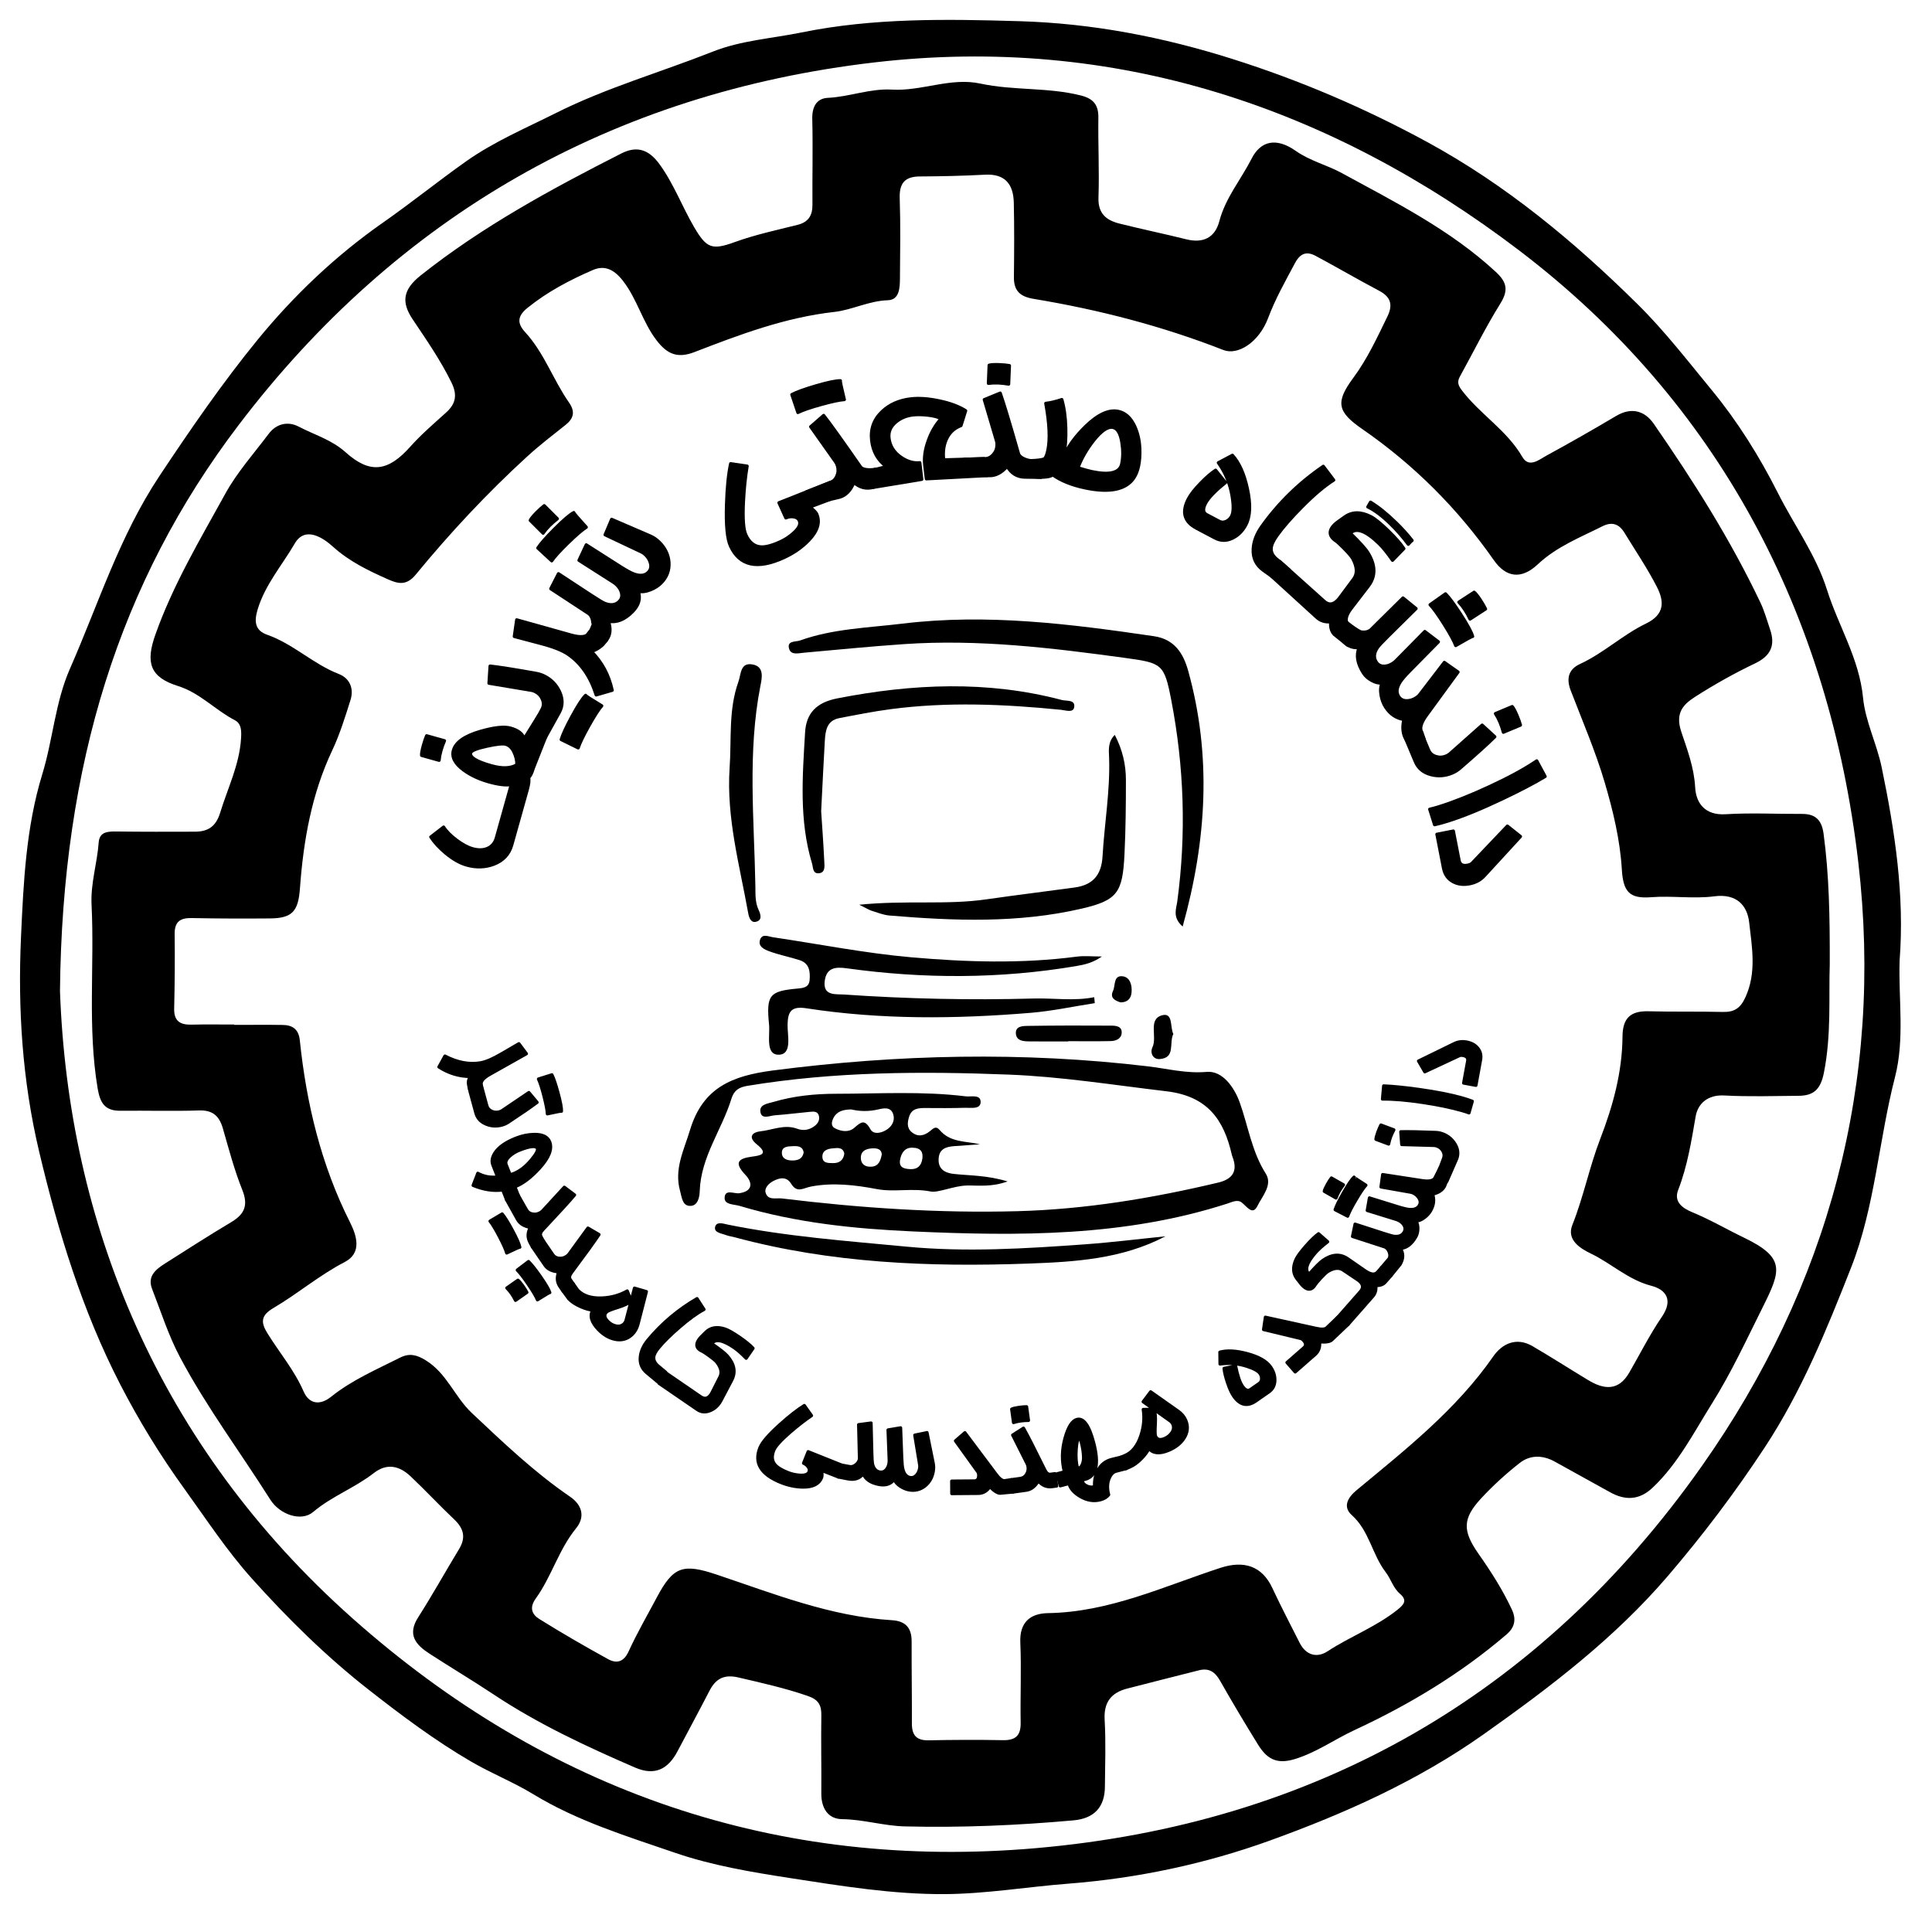 <?xml version="1.0" encoding="utf-8"?>
<!-- Generator: Adobe Illustrator 17.0.0, SVG Export Plug-In . SVG Version: 6.00 Build 0)  -->
<!DOCTYPE svg PUBLIC "-//W3C//DTD SVG 1.1//EN" "http://www.w3.org/Graphics/SVG/1.1/DTD/svg11.dtd">
<svg version="1.1" id="Layer_1" xmlns="http://www.w3.org/2000/svg" xmlns:xlink="http://www.w3.org/1999/xlink" x="0px" y="0px"
	 width="124.471px" height="124.033px" viewBox="0 0 124.471 124.033" enable-background="new 0 0 124.471 124.033"
	 xml:space="preserve">
<g>
	<path d="M122.385,61.879c-0.082,2.506,0.338,5.048-0.299,7.522c-1.048,4.07-1.287,8.353-2.828,12.268
		c-1.566,3.98-3.177,7.957-5.566,11.589c-1.908,2.901-3.978,5.64-6.23,8.27c-3.44,4.018-7.584,7.17-11.878,10.208
		c-4.252,3.008-8.953,5.105-13.759,6.842c-4.154,1.502-8.531,2.436-13.022,2.784c-2.644,0.205-5.286,0.656-7.946,0.671
		c-3.34,0.018-6.633-0.52-9.933-1.03c-2.528-0.391-5.052-0.814-7.451-1.638c-3.107-1.068-6.263-2.03-9.125-3.773
		c-1.271-0.774-2.698-1.34-4.003-2.101c-2.331-1.36-4.483-2.974-6.602-4.633c-2.738-2.144-5.208-4.582-7.522-7.161
		c-1.61-1.795-2.937-3.827-4.349-5.784c-1.549-2.147-2.913-4.369-4.111-6.69c-2.454-4.753-4.003-9.818-5.24-15.031
		c-1.089-4.593-1.378-9.205-1.167-13.845c0.159-3.504,0.321-7.046,1.369-10.463c0.687-2.239,0.832-4.638,1.782-6.798
		c1.836-4.174,3.188-8.539,5.766-12.418c2.008-3.021,4.074-6.027,6.345-8.802c2.305-2.817,4.998-5.388,8.07-7.533
		c1.807-1.262,3.545-2.669,5.358-3.949c1.792-1.265,3.817-2.121,5.767-3.1c3.246-1.63,6.747-2.626,10.113-3.959
		c1.831-0.725,3.806-0.844,5.712-1.233c4.638-0.947,9.363-0.866,14.065-0.726c4.667,0.139,9.196,1.011,13.682,2.428
		c4.392,1.388,8.57,3.18,12.585,5.367c5.056,2.755,9.439,6.391,13.535,10.439c1.763,1.742,3.269,3.702,4.813,5.577
		c1.625,1.974,3.041,4.234,4.228,6.588c1.049,2.081,2.455,3.994,3.163,6.239c0.734,2.327,2.077,4.424,2.322,6.955
		c0.146,1.514,0.883,2.951,1.201,4.486C122.081,53.553,122.709,57.665,122.385,61.879z M3.864,63.848
		c0.535,14.879,6.268,29.241,18.854,40.425c12.532,11.136,27.373,16.252,44.034,14.798c17.913-1.564,32.428-9.795,42.863-24.577
		c8.221-11.645,11.744-24.819,10.11-38.92c-1.852-15.99-8.98-29.651-21.871-39.454C85.746,6.91,71.825,2.225,56.373,4.017
		C39.445,5.98,25.596,13.919,15.351,27.414C7.683,37.515,4.008,49.285,3.864,63.848z"/>
	<path d="M117.884,62.123c-0.072,2.069,0.114,4.537-0.379,7c-0.212,1.062-0.656,1.469-1.625,1.477
		c-1.6,0.013-3.203,0.065-4.799-0.021c-1.064-0.057-1.694,0.526-1.837,1.35c-0.278,1.609-0.53,3.202-1.126,4.737
		c-0.303,0.78,0.302,1.186,0.914,1.438c1.148,0.472,2.216,1.101,3.327,1.636c2.688,1.295,2.381,2.125,1.209,4.474
		c-1.043,2.09-2.037,4.242-3.272,6.21c-1.167,1.86-2.185,3.877-3.827,5.426c-0.855,0.807-1.759,0.837-2.744,0.288
		c-1.185-0.66-2.372-1.316-3.56-1.971c-0.772-0.426-1.582-0.442-2.261,0.092c-0.876,0.689-1.71,1.447-2.468,2.264
		c-1.224,1.32-1.223,2.104-0.165,3.608c0.799,1.137,1.544,2.305,2.133,3.568c0.296,0.633,0.186,1.151-0.344,1.605
		c-2.959,2.534-6.27,4.525-9.784,6.156c-1.295,0.601-2.453,1.444-3.863,1.875c-1.217,0.373-1.828-0.069-2.37-0.945
		c-0.839-1.354-1.654-2.724-2.441-4.108c-0.32-0.564-0.711-0.835-1.361-0.668c-1.544,0.396-3.092,0.775-4.634,1.18
		c-1.021,0.268-1.504,0.881-1.439,2.007c0.083,1.435,0.029,2.878,0.017,4.318c-0.01,1.322-0.703,2.043-2.024,2.162
		c-3.618,0.325-7.242,0.48-10.875,0.389c-1.356-0.034-2.66-0.45-4.031-0.466c-0.919-0.011-1.35-0.719-1.341-1.667
		c0.015-1.68-0.026-3.36,0.002-5.039c0.011-0.658-0.209-1-0.855-1.225c-1.472-0.512-2.983-0.846-4.495-1.2
		c-0.904-0.211-1.449,0.072-1.852,0.852c-0.674,1.305-1.374,2.597-2.059,3.897c-0.612,1.161-1.462,1.612-2.756,1.051
		c-3.141-1.362-6.226-2.797-9.101-4.707c-1.349-0.896-2.756-1.735-4.123-2.621c-0.885-0.574-1.454-1.217-0.734-2.345
		c0.92-1.442,1.752-2.94,2.639-4.403c0.452-0.745,0.292-1.33-0.321-1.909c-0.956-0.902-1.851-1.871-2.808-2.773
		c-0.713-0.672-1.515-0.874-2.372-0.206c-1.223,0.954-2.709,1.49-3.906,2.506c-0.752,0.638-2.137,0.186-2.763-0.805
		c-1.93-3.051-4.097-5.947-5.801-9.146c-0.757-1.421-1.231-2.937-1.809-4.419c-0.321-0.823,0.237-1.263,0.833-1.641
		c1.415-0.897,2.824-1.807,4.264-2.664c0.861-0.513,1.111-1.088,0.713-2.079c-0.514-1.281-0.867-2.63-1.251-3.96
		c-0.23-0.797-0.65-1.188-1.539-1.158c-1.678,0.056-3.359,0.002-5.039,0.021C6.79,71.576,6.457,71.11,6.292,70.13
		c-0.662-3.935-0.198-7.892-0.393-11.832c-0.069-1.386,0.362-2.674,0.459-4.019c0.051-0.701,0.598-0.715,1.16-0.708
		c1.679,0.022,3.359,0.018,5.038,0.012c0.843-0.003,1.355-0.323,1.633-1.234c0.485-1.586,1.241-3.086,1.342-4.785
		c0.028-0.474,0.029-0.94-0.404-1.165c-1.266-0.656-2.238-1.755-3.659-2.201c-1.831-0.575-2.093-1.524-1.453-3.324
		c1.141-3.213,2.878-6.12,4.507-9.077c0.758-1.376,1.835-2.577,2.786-3.844c0.505-0.673,1.256-0.824,1.934-0.468
		c1.011,0.53,2.124,0.844,3.017,1.647c1.581,1.423,2.743,1.25,4.164-0.344c0.712-0.799,1.536-1.501,2.331-2.222
		c0.624-0.566,0.714-1.143,0.334-1.918c-0.705-1.443-1.614-2.75-2.502-4.076c-0.735-1.097-0.64-1.908,0.517-2.827
		c3.985-3.164,8.416-5.564,12.918-7.854c0.948-0.482,1.727-0.326,2.457,0.671c0.928,1.269,1.455,2.723,2.233,4.054
		c0.811,1.387,1.15,1.516,2.638,0.977c1.305-0.473,2.678-0.766,4.03-1.105c0.705-0.177,0.969-0.601,0.964-1.299
		c-0.013-1.839,0.035-3.68-0.011-5.518c-0.02-0.781,0.271-1.332,1.003-1.367C54.73,6.24,56.04,5.69,57.472,5.773
		c1.901,0.111,3.774-0.801,5.684-0.389c2.145,0.463,4.358,0.227,6.491,0.77c0.798,0.203,1.127,0.605,1.116,1.425
		c-0.023,1.719,0.066,3.441,0.007,5.158c-0.035,1.028,0.512,1.457,1.354,1.668c1.429,0.358,2.874,0.657,4.304,1.013
		c1.091,0.271,1.851-0.106,2.129-1.168c0.396-1.508,1.396-2.684,2.08-4.031c0.585-1.15,1.589-1.378,2.837-0.502
		c0.941,0.661,2.018,0.91,2.987,1.44c3.455,1.887,6.981,3.65,9.911,6.364c0.723,0.67,0.818,1.189,0.283,2.048
		c-0.945,1.517-1.736,3.128-2.601,4.695c-0.179,0.324-0.123,0.549,0.106,0.854c1.171,1.562,2.917,2.589,3.92,4.323
		c0.429,0.741,1.095,0.161,1.582-0.103c1.505-0.817,2.991-1.669,4.464-2.542c0.987-0.585,1.841-0.326,2.418,0.506
		c2.555,3.689,4.954,7.477,6.882,11.541c0.255,0.537,0.41,1.122,0.606,1.687c0.358,1.032,0.072,1.717-0.963,2.212
		c-1.325,0.633-2.616,1.357-3.854,2.149c-0.763,0.488-1.305,1.036-0.898,2.252c0.38,1.135,0.826,2.303,0.895,3.578
		c0.055,1.019,0.627,1.821,1.964,1.738c1.634-0.101,3.278-0.012,4.918-0.02c0.873-0.004,1.273,0.393,1.392,1.278
		C117.844,56.377,117.892,59.049,117.884,62.123z M15.094,66.008c0,0.008,0,0.015,0,0.023c1.04,0,2.08-0.012,3.119,0.004
		c0.637,0.01,1.029,0.277,1.103,0.99c0.426,4.088,1.372,8.027,3.236,11.73c0.414,0.823,0.798,1.963-0.342,2.554
		c-1.634,0.847-3.024,2.04-4.592,2.962c-0.807,0.474-0.835,0.908-0.389,1.628c0.773,1.248,1.732,2.375,2.327,3.741
		c0.384,0.881,1.11,0.882,1.771,0.353c1.353-1.084,2.926-1.757,4.451-2.526c0.592-0.298,1.068-0.187,1.654,0.176
		c1.357,0.838,1.872,2.364,2.957,3.385c2.018,1.9,4.029,3.821,6.33,5.395c0.797,0.545,0.992,1.31,0.393,2.044
		c-1.12,1.375-1.576,3.112-2.596,4.522c-0.435,0.602-0.232,1.031,0.223,1.315c1.449,0.906,2.932,1.761,4.43,2.586
		c0.559,0.308,1.015,0.197,1.334-0.501c0.545-1.192,1.207-2.331,1.823-3.49c1.056-1.988,1.684-2.177,3.855-1.449
		c3.689,1.237,7.328,2.692,11.275,2.935c0.894,0.055,1.28,0.495,1.277,1.372c-0.006,1.76,0.023,3.519,0.016,5.279
		c-0.003,0.74,0.281,1.103,1.067,1.088c1.599-0.032,3.2-0.04,4.799-0.009c0.819,0.016,1.157-0.299,1.142-1.127
		c-0.03-1.719,0.053-3.442-0.022-5.158c-0.058-1.323,0.655-1.882,1.782-1.9c3.951-0.061,7.471-1.729,11.113-2.918
		c1.499-0.489,2.672-0.134,3.341,1.298c0.556,1.191,1.165,2.356,1.758,3.53c0.408,0.808,1.116,0.997,1.804,0.547
		c1.462-0.957,3.12-1.573,4.498-2.673c0.419-0.334,0.657-0.606,0.162-1.031c-0.441-0.379-0.582-0.954-0.916-1.388
		c-0.877-1.138-1.055-2.665-2.184-3.678c-0.595-0.534-0.277-1.124,0.31-1.611c3.171-2.629,6.414-5.18,8.805-8.62
		c0.572-0.823,1.494-1.261,2.529-0.655c1.205,0.704,2.38,1.459,3.574,2.181c1.016,0.615,1.956,0.73,2.652-0.472
		c0.697-1.203,1.321-2.455,2.103-3.598c0.738-1.079,0.287-1.751-0.687-2.004c-1.486-0.386-2.564-1.441-3.891-2.076
		c-0.682-0.327-1.57-0.882-1.19-1.835c0.724-1.816,1.1-3.742,1.796-5.545c0.829-2.148,1.419-4.306,1.437-6.596
		c0.009-1.192,0.516-1.662,1.671-1.632c1.599,0.041,3.2,0.005,4.799,0.043c0.732,0.017,1.125-0.238,1.448-0.943
		c0.732-1.596,0.422-3.232,0.244-4.82c-0.124-1.105-0.813-1.874-2.245-1.687c-1.337,0.175-2.721-0.048-4.073,0.058
		c-1.401,0.11-1.801-0.354-1.887-1.795c-0.111-1.878-0.563-3.764-1.098-5.58c-0.596-2.023-1.44-3.973-2.197-5.947
		c-0.291-0.76-0.149-1.358,0.597-1.702c1.527-0.705,2.763-1.888,4.261-2.611c1.22-0.588,1.166-1.445,0.694-2.362
		c-0.619-1.204-1.384-2.334-2.093-3.492c-0.345-0.564-0.8-0.72-1.422-0.407c-1.439,0.725-2.944,1.309-4.155,2.448
		c-1.068,1.004-2.055,0.845-2.831-0.264c-2.32-3.317-5.142-6.144-8.471-8.445c-1.6-1.106-1.765-1.712-0.59-3.298
		c0.909-1.226,1.538-2.596,2.2-3.955c0.373-0.766,0.217-1.267-0.538-1.666c-1.37-0.725-2.71-1.508-4.077-2.24
		c-0.585-0.313-0.995-0.183-1.344,0.474c-0.616,1.157-1.256,2.284-1.723,3.526c-0.592,1.573-1.955,2.425-2.882,2.062
		c-3.956-1.55-8.048-2.604-12.232-3.297c-0.872-0.145-1.275-0.52-1.265-1.403c0.019-1.599,0.029-3.199-0.007-4.798
		c-0.027-1.17-0.552-1.869-1.856-1.798c-1.396,0.076-2.795,0.105-4.193,0.113c-0.969,0.006-1.333,0.431-1.301,1.403
		c0.058,1.718,0.029,3.439,0.015,5.159c-0.005,0.605-0.027,1.39-0.781,1.414c-1.221,0.038-2.314,0.627-3.437,0.752
		c-3.178,0.355-6.099,1.458-9.022,2.588c-1.114,0.431-1.772,0.114-2.443-0.761c-0.907-1.183-1.246-2.659-2.175-3.845
		c-0.583-0.744-1.187-1.002-1.936-0.677c-1.485,0.645-2.918,1.397-4.198,2.431c-0.667,0.539-0.678,0.999-0.153,1.57
		c1.229,1.336,1.806,3.076,2.828,4.538c0.4,0.573,0.306,1.015-0.227,1.437c-0.835,0.662-1.683,1.313-2.468,2.031
		c-2.581,2.358-4.963,4.912-7.181,7.61c-0.573,0.696-1.088,0.62-1.762,0.32c-1.271-0.566-2.498-1.147-3.566-2.11
		c-0.646-0.583-1.802-1.36-2.471-0.208c-0.809,1.393-1.899,2.634-2.386,4.233c-0.249,0.816-0.161,1.371,0.613,1.643
		c1.679,0.589,2.956,1.883,4.606,2.524c0.718,0.279,0.994,0.944,0.758,1.688c-0.346,1.092-0.685,2.2-1.173,3.232
		c-1.331,2.819-1.857,5.819-2.081,8.883c-0.107,1.466-0.464,1.937-1.935,1.949c-1.679,0.014-3.359,0.011-5.038-0.024
		c-0.748-0.015-1.109,0.239-1.1,1.033c0.019,1.599,0.007,3.199-0.031,4.798c-0.019,0.806,0.384,1.052,1.11,1.036
		C13.255,65.993,14.174,66.008,15.094,66.008z"/>
	<path d="M63.133,73.725c-0.557,0.039-1.114,0.077-1.671,0.119c-0.517,0.039-0.955,0.179-0.99,0.81
		c-0.039,0.689,0.429,0.919,0.976,0.979c1.051,0.115,2.123,0.079,3.467,0.484c-1.067,0.379-1.856,0.248-2.628,0.263
		c-0.821,0.016-1.846,0.482-2.324,0.386c-1.191-0.238-2.349,0.057-3.47-0.156c-1.417-0.27-2.832-0.431-4.229-0.167
		c-0.526,0.099-0.908,0.451-1.295-0.18c-0.301-0.493-0.769-0.377-1.164-0.164c-0.269,0.145-0.578,0.438-0.474,0.76
		c0.159,0.493,0.672,0.309,1.043,0.354c5.044,0.616,10.104,0.958,15.19,0.82c4.377-0.119,8.666-0.831,12.916-1.841
		c0.937-0.222,1.281-0.741,0.923-1.665c-0.014-0.037-0.029-0.075-0.038-0.114c-0.516-2.284-1.573-3.793-4.224-4.106
		c-3.372-0.398-6.733-0.939-10.126-1.072c-5.635-0.222-11.269-0.201-16.861,0.723c-0.524,0.087-0.861,0.274-1.03,0.826
		c-0.614,2.004-1.971,3.748-2.043,5.956c-0.011,0.331-0.094,1.007-0.682,0.95c-0.443-0.043-0.477-0.575-0.584-0.958
		c-0.395-1.414,0.246-2.625,0.64-3.928c0.825-2.733,2.703-3.495,5.362-3.839c8.055-1.043,16.089-1.22,24.152-0.262
		c1.252,0.149,2.45,0.472,3.776,0.356c1.008-0.088,1.773,0.979,2.131,1.983c0.544,1.527,0.772,3.151,1.672,4.57
		c0.462,0.73-0.232,1.462-0.541,2.092c-0.306,0.622-0.674,0.033-1.005-0.228c-0.275-0.216-0.617-0.033-0.917,0.064
		c-6.632,2.143-13.459,2.105-20.305,1.796c-3.759-0.17-7.493-0.553-11.12-1.641c-0.369-0.111-0.988-0.067-0.976-0.516
		c0.016-0.597,0.612-0.25,0.957-0.304c0.907-0.143,0.823-0.714,0.385-1.178c-0.739-0.783-0.496-1.057,0.428-1.179
		c0.531-0.07,1.092-0.159,0.31-0.785c-0.55-0.44-0.372-0.777,0.241-0.847c0.78-0.088,1.539-0.467,2.359-0.162
		c0.384,0.143,0.792,0.083,1.135-0.192c0.201-0.161,0.319-0.368,0.264-0.625c-0.068-0.318-0.336-0.298-0.572-0.276
		c-0.756,0.07-1.509,0.17-2.266,0.224c-0.327,0.024-0.837,0.281-0.931-0.191c-0.102-0.507,0.459-0.559,0.827-0.668
		c1.315-0.39,2.682-0.526,4.032-0.527c2.786-0.002,5.58-0.177,8.359,0.165c0.355,0.044,0.987-0.148,0.965,0.385
		c-0.02,0.468-0.639,0.341-1.016,0.353c-0.839,0.027-1.679,0.022-2.518,0.015c-0.461-0.004-0.902,0.02-1.069,0.551
		c-0.11,0.351-0.167,0.725,0.16,0.999c0.408,0.341,0.819,0.238,1.195-0.073c0.191-0.157,0.372-0.346,0.597-0.074
		C61.226,73.633,62.241,73.507,63.133,73.725z M54.846,71.478c-0.532,0.01-0.941,0.116-1.165,0.581
		c-0.116,0.24-0.145,0.5,0.106,0.631c0.406,0.211,0.893,0.284,1.248-0.025c0.431-0.376,0.668-0.582,1.043,0.09
		c0.204,0.366,0.726,0.251,1.083,0.005c0.321-0.221,0.496-0.567,0.395-0.938c-0.148-0.543-0.637-0.423-1.001-0.339
		C55.953,71.62,55.37,71.604,54.846,71.478z M58.787,73.943c-0.464-0.017-0.713,0.301-0.798,0.776
		c-0.093,0.514,0.27,0.584,0.647,0.605c0.477,0.027,0.731-0.229,0.789-0.685C59.478,74.219,59.323,73.951,58.787,73.943z
		 M56.811,74.37c-0.027-0.329-0.285-0.397-0.581-0.386c-0.444,0.017-0.815,0.177-0.765,0.695c0.036,0.373,0.339,0.52,0.701,0.486
		C56.612,75.122,56.73,74.785,56.811,74.37z M54.397,74.319c-0.099-0.431-0.449-0.357-0.747-0.333
		c-0.322,0.026-0.662,0.129-0.667,0.521c-0.005,0.449,0.386,0.423,0.687,0.429C54.07,74.943,54.341,74.755,54.397,74.319z
		 M51.777,74.257c-0.059-0.423-0.405-0.427-0.71-0.412c-0.298,0.015-0.71,0.011-0.694,0.447c0.015,0.386,0.368,0.48,0.7,0.475
		C51.405,74.762,51.7,74.664,51.777,74.257z"/>
	<path d="M76.194,59.694c-0.677-0.596-0.411-1.138-0.348-1.608c0.59-4.355,0.443-8.691-0.389-12.993
		c-0.446-2.306-0.594-2.378-2.911-2.696c-4.745-0.652-9.499-1.228-14.304-0.898c-2.149,0.148-4.293,0.36-6.438,0.553
		c-0.359,0.032-0.826,0.168-0.957-0.23c-0.186-0.561,0.422-0.459,0.698-0.558c2.127-0.762,4.374-0.815,6.586-1.084
		c5.454-0.663,10.837,0.019,16.218,0.81c1.323,0.194,1.892,1.113,2.202,2.231C78.072,48.701,77.743,54.13,76.194,59.694z"/>
	<path d="M70.993,61.625c-0.574,0.397-1.09,0.521-1.647,0.615c-4.926,0.834-9.859,0.831-14.796,0.145
		c-0.731-0.102-1.302-0.043-1.415,0.811c-0.131,0.986,0.718,0.843,1.215,0.877c4.07,0.281,8.147,0.372,12.226,0.259
		c1.31-0.036,2.609,0.176,3.921-0.085c0.012,0.128,0.023,0.256,0.035,0.383c-1.376,0.213-2.744,0.509-4.128,0.624
		c-4.824,0.399-9.65,0.449-14.45-0.292c-0.949-0.147-1.2,0.177-1.214,1.058c-0.012,0.705,0.312,1.924-0.573,1.932
		c-0.868,0.008-0.551-1.243-0.62-1.937c-0.191-1.925,0.029-2.158,1.838-2.325c0.388-0.036,0.736-0.076,0.775-0.552
		c0.045-0.547-0.018-1.072-0.635-1.274c-0.645-0.211-1.319-0.337-1.954-0.571c-0.306-0.113-0.754-0.3-0.604-0.748
		c0.139-0.417,0.546-0.203,0.842-0.159c2.964,0.438,5.914,1.027,8.893,1.289c3.539,0.311,7.102,0.424,10.651-0.039
		C69.85,61.569,70.365,61.625,70.993,61.625z"/>
	<path d="M52.904,52.264c0.046,0.709,0.141,1.983,0.203,3.258c0.014,0.294,0.074,0.724-0.383,0.742
		c-0.372,0.014-0.333-0.384-0.409-0.634c-0.84-2.777-0.613-5.618-0.447-8.445c0.073-1.245,0.74-1.93,2.083-2.192
		c4.843-0.945,9.659-1.163,14.471,0.109c0.283,0.075,0.876-0.043,0.782,0.472c-0.068,0.368-0.551,0.187-0.849,0.157
		c-3.664-0.365-7.329-0.525-10.993-0.038c-1.103,0.146-2.198,0.363-3.292,0.575c-0.811,0.157-0.892,0.822-0.931,1.477
		C53.062,49.06,53.001,50.377,52.904,52.264z"/>
	<path d="M55.357,58.29c3.011-0.304,5.618,0.025,8.195-0.348c1.894-0.274,3.794-0.503,5.69-0.764
		c1.155-0.159,1.721-0.794,1.79-2.003c0.121-2.111,0.492-4.204,0.424-6.332c-0.015-0.481-0.103-1.029,0.364-1.497
		c0.493,0.943,0.718,1.902,0.718,2.901c0,1.597-0.014,3.196-0.092,4.791c-0.12,2.472-0.448,2.966-2.76,3.503
		c-4.09,0.95-8.242,0.79-12.388,0.443c-0.391-0.033-0.773-0.194-1.155-0.31C56.002,58.63,55.874,58.545,55.357,58.29z"/>
	<path d="M75.086,79.652c-2.802,1.472-5.848,1.65-8.855,1.758c-6.357,0.229-12.694-0.021-18.892-1.694
		c-0.193-0.052-0.395-0.075-0.58-0.147c-0.282-0.109-0.767-0.151-0.688-0.515c0.084-0.384,0.548-0.211,0.827-0.154
		c3.803,0.77,7.66,1.052,11.514,1.419c3.843,0.366,7.654,0.124,11.474-0.149C71.624,80.045,73.353,79.827,75.086,79.652z"/>
	<path d="M47.005,49.491c0.132-1.852-0.084-3.748,0.565-5.561c0.183-0.51,0.116-1.264,0.916-1.121
		c0.784,0.14,0.597,0.903,0.502,1.392c-0.835,4.279-0.399,8.584-0.322,12.882c0.009,0.515-0.025,1.035,0.204,1.53
		c0.132,0.286,0.27,0.682-0.181,0.778c-0.314,0.067-0.433-0.268-0.486-0.564C47.648,55.736,46.794,52.685,47.005,49.491z"/>
	<path d="M68.814,67.097c-0.837,0-1.673,0.007-2.51-0.003c-0.363-0.004-0.801-0.031-0.852-0.472
		c-0.059-0.512,0.427-0.521,0.759-0.526c1.792-0.027,3.585-0.03,5.378-0.017c0.301,0.002,0.71,0.034,0.676,0.478
		c-0.028,0.374-0.375,0.509-0.704,0.517c-0.916,0.021-1.832,0.007-2.748,0.007C68.814,67.086,68.814,67.092,68.814,67.097z"/>
	<path d="M75.593,66.613c-0.291,0.598,0.159,1.538-0.873,1.619c-0.44,0.035-0.643-0.399-0.473-0.755
		c0.328-0.685-0.312-1.824,0.634-2.068C75.595,65.225,75.372,66.193,75.593,66.613z"/>
	<path d="M72.195,64.581c-0.363-0.111-0.703-0.29-0.489-0.736c0.165-0.345,0.013-1.033,0.638-0.943
		c0.465,0.067,0.6,0.578,0.558,1.041C72.865,64.35,72.629,64.579,72.195,64.581z"/>
</g>
<g>
	<path stroke="#000000" stroke-width="0.2" stroke-linecap="round" stroke-linejoin="round" d="M30.244,70.197l-0.064-0.358
		c-0.027-0.152,0.014-0.313,0.122-0.482c-0.723-0.004-1.398-0.208-2.027-0.614l0.389-0.706c0.806,0.419,1.577,0.563,2.315,0.432
		c0.338-0.061,0.781-0.252,1.328-0.574l1.125-0.654l0.486,0.649l-2.371,1.334c-0.396,0.224-0.577,0.438-0.54,0.643l0.033,0.188
		L30.244,70.197z"/>
	<path stroke="#000000" stroke-width="0.2" stroke-linecap="round" stroke-linejoin="round" d="M32.748,72.302
		c-0.127,0.084-0.264,0.146-0.41,0.185c-0.346,0.094-0.683,0.076-1.01-0.056c-0.355-0.143-0.579-0.383-0.67-0.72l-0.385-1.415
		l0.78-0.212l0.314,1.153c0.045,0.166,0.149,0.285,0.313,0.357c0.154,0.071,0.316,0.084,0.485,0.038
		c0.074-0.02,0.137-0.048,0.189-0.083l1.719-1.163l0.532,0.637C34.211,71.32,33.591,71.747,32.748,72.302z M36.175,71.595
		c-0.006-0.02-0.31,0.037-0.912,0.17c-0.009-0.225-0.081-0.6-0.214-1.125s-0.254-0.9-0.361-1.123l0.87-0.273
		c0.111,0.215,0.241,0.598,0.39,1.146C36.111,70.987,36.186,71.389,36.175,71.595z"/>
	<path stroke="#000000" stroke-width="0.2" stroke-linecap="round" stroke-linejoin="round" d="M32.634,77.295l-0.248-0.628
		c-0.608,0.081-1.244-0.018-1.907-0.294l0.303-0.783c0.4,0.215,0.824,0.293,1.272,0.234l-0.303-0.769
		c-0.093-0.237-0.049-0.496,0.133-0.778c0.242-0.372,0.694-0.689,1.359-0.951c0.394-0.155,0.787-0.235,1.18-0.241
		c0.532-0.006,0.863,0.155,0.993,0.483c0.179,0.455-0.042,1.023-0.666,1.705c-0.54,0.592-1.065,0.988-1.575,1.189l0.212,0.537
		L32.634,77.295z M32.868,75.684c0.069-0.018,0.14-0.041,0.212-0.069c0.403-0.159,0.78-0.448,1.132-0.867
		c0.319-0.38,0.455-0.63,0.408-0.748c-0.079-0.201-0.463-0.167-1.15,0.104c-0.249,0.098-0.46,0.228-0.636,0.389
		c-0.213,0.196-0.288,0.375-0.224,0.538L32.868,75.684z"/>
	<path stroke="#000000" stroke-width="0.2" stroke-linecap="round" stroke-linejoin="round" d="M33.492,80.356
		c-0.01-0.019-0.293,0.106-0.849,0.374c-0.06-0.217-0.215-0.565-0.466-1.046c-0.251-0.481-0.454-0.817-0.608-1.01l0.784-0.465
		c0.157,0.184,0.372,0.526,0.643,1.026C33.29,79.779,33.456,80.153,33.492,80.356z M34.3,80.337l-0.157-0.289
		c-0.169-0.313-0.161-0.636,0.025-0.969c-0.407-0.073-0.684-0.246-0.833-0.519l-0.703-1.264l0.752-0.297l0.532,0.938
		c0.082,0.151,0.211,0.243,0.387,0.275c0.167,0.034,0.327,0.01,0.481-0.074c0.068-0.037,0.124-0.078,0.167-0.122l1.405-1.528
		l0.664,0.499c-0.297,0.36-0.98,1.109-2.05,2.249c-0.147,0.157-0.187,0.3-0.117,0.428l0.157,0.289L34.3,80.337z"/>
	<path stroke="#000000" stroke-width="0.2" stroke-linecap="round" stroke-linejoin="round" d="M33.212,83.782
		c-0.079-0.158-0.164-0.303-0.255-0.434c-0.097-0.138-0.199-0.261-0.306-0.367l0.717-0.502c0.065,0.041,0.169,0.162,0.313,0.361
		c0.123,0.175,0.211,0.317,0.266,0.427L33.212,83.782z M35.425,83.279c-0.012-0.017-0.279,0.139-0.8,0.468
		c-0.084-0.208-0.279-0.537-0.583-0.986c-0.304-0.449-0.543-0.76-0.719-0.934l0.726-0.552c0.177,0.165,0.429,0.48,0.755,0.946
		C35.159,82.729,35.366,83.081,35.425,83.279z M36.272,83.179l-0.189-0.27c-0.204-0.291-0.232-0.613-0.085-0.966
		c-0.413-0.025-0.708-0.166-0.886-0.42L34.3,80.337l0.711-0.386l0.607,0.886c0.099,0.141,0.237,0.217,0.416,0.229
		c0.17,0.015,0.326-0.028,0.47-0.128c0.063-0.044,0.114-0.091,0.151-0.141l1.222-1.678l0.716,0.419
		c-0.254,0.391-0.847,1.214-1.781,2.468c-0.128,0.173-0.151,0.319-0.067,0.438l0.188,0.269L36.272,83.179z"/>
	<path stroke="#000000" stroke-width="0.2" stroke-linecap="round" stroke-linejoin="round" d="M41.106,85.316
		c-0.07,0.269-0.195,0.491-0.376,0.666c-0.315,0.3-0.693,0.401-1.133,0.303c-0.378-0.084-0.727-0.292-1.048-0.625
		c-0.453-0.469-0.573-0.886-0.361-1.251c-0.224-0.019-0.482-0.092-0.775-0.221c-0.329-0.145-0.584-0.311-0.767-0.501l-0.372-0.508
		l0.662-0.464l0.292,0.411c0.346,0.358,0.858,0.524,1.537,0.499c0.604-0.023,1.153-0.174,1.648-0.455l0.259,0.646
		c-0.153,0.148-0.439,0.288-0.859,0.418s-0.662,0.228-0.728,0.292c-0.175,0.169-0.151,0.368,0.071,0.598
		c0.146,0.151,0.313,0.25,0.5,0.295c0.217,0.054,0.396,0.013,0.54-0.125c0.07-0.068,0.117-0.151,0.141-0.25l0.538-2.055l0.772,0.225
		L41.106,85.316z"/>
	<path stroke="#000000" stroke-width="0.2" stroke-linecap="round" stroke-linejoin="round" d="M42.368,89.028l-0.7-0.583
		c-0.328-0.273-0.466-0.623-0.415-1.051c0.044-0.368,0.21-0.725,0.499-1.071c0.887-1.065,1.938-1.952,3.155-2.658l0.452,0.7
		c-0.456,0.242-0.992,0.631-1.609,1.169c-0.558,0.484-0.992,0.913-1.302,1.287c-0.199,0.239-0.308,0.441-0.326,0.607
		c-0.023,0.208,0.078,0.406,0.303,0.594l0.461,0.384L42.368,89.028z"/>
	<path stroke="#000000" stroke-width="0.2" stroke-linecap="round" stroke-linejoin="round" d="M46.447,90.246
		c-0.024,0.045-0.051,0.091-0.083,0.137c-0.171,0.249-0.386,0.421-0.645,0.516c-0.291,0.11-0.556,0.083-0.795-0.082l-2.474-1.696
		l0.458-0.667l2.231,1.531c0.254,0.174,0.473,0.128,0.655-0.138c0.017-0.024,0.037-0.056,0.059-0.094l0.527-1.04
		c0.143-0.282,0.071-0.604-0.216-0.967c-0.066-0.081-0.225-0.213-0.474-0.395c-0.229-0.164-0.382-0.264-0.458-0.298
		c-0.058-0.025-0.105-0.051-0.142-0.076c-0.24-0.164-0.263-0.387-0.07-0.668c0.043-0.063,0.099-0.129,0.167-0.197l0.275-0.275
		c0.307-0.307,0.715-0.38,1.225-0.222c0.212,0.067,0.524,0.241,0.935,0.522c0.413,0.283,0.711,0.526,0.896,0.728l-0.445,0.648
		c-0.302-0.308-0.56-0.535-0.772-0.681c-0.735-0.504-1.216-0.591-1.442-0.262c0.513,0.352,0.842,0.61,0.988,0.775
		c0.472,0.532,0.57,1.059,0.294,1.582L46.447,90.246z"/>
	<path stroke="#000000" stroke-width="0.2" stroke-linecap="round" stroke-linejoin="round" d="M54.013,95.16l-1.07-0.419
		c0.026,0.23,0.023,0.384-0.007,0.461c-0.164,0.41-0.563,0.612-1.195,0.608c-0.471-0.003-0.947-0.101-1.429-0.293
		c-1.295-0.518-1.748-1.265-1.357-2.241c0.14-0.35,0.57-0.849,1.292-1.498c0.613-0.552,1.138-0.962,1.573-1.228l0.465,0.655
		c-0.429,0.291-0.887,0.647-1.375,1.068c-0.601,0.522-0.953,0.911-1.055,1.167c-0.147,0.369-0.124,0.673,0.07,0.914
		c0.146,0.179,0.423,0.351,0.833,0.515c0.237,0.095,0.487,0.151,0.75,0.171c0.341,0.024,0.545-0.045,0.611-0.21
		c0.044-0.11,0.022-0.223-0.066-0.337c-0.075-0.1-0.17-0.173-0.286-0.22l0.298-0.747l2.164,0.865L54.013,95.16z"/>
	<path stroke="#000000" stroke-width="0.2" stroke-linecap="round" stroke-linejoin="round" d="M60.127,94.281
		c0.034,0.166,0.033,0.342,0,0.529c-0.071,0.391-0.249,0.701-0.534,0.93c-0.302,0.238-0.645,0.322-1.03,0.252
		c-0.189-0.035-0.375-0.112-0.559-0.233c-0.201-0.133-0.333-0.282-0.394-0.445c-0.213,0.296-0.533,0.407-0.958,0.333
		c-0.537-0.094-0.884-0.324-1.041-0.689c-0.222,0.294-0.541,0.403-0.958,0.328l-0.641-0.124l0.216-0.771l0.523,0.096
		c0.128,0.023,0.257-0.017,0.385-0.121c0.129-0.104,0.205-0.222,0.229-0.354c0.003-0.018,0.004-0.042,0.004-0.072l-0.053-2.154
		c0.226-0.032,0.495-0.067,0.806-0.107l0.047,1.928c0.01,0.376,0.025,0.61,0.045,0.702c0.07,0.309,0.227,0.485,0.469,0.529
		c0.157,0.028,0.291-0.019,0.4-0.141c0.093-0.101,0.155-0.235,0.186-0.402c0.012-0.067,0.018-0.136,0.017-0.206l-0.074-1.964
		l0.813-0.137l0.074,1.964c0.012,0.335,0.038,0.575,0.077,0.721c0.081,0.305,0.231,0.477,0.453,0.517
		c0.16,0.029,0.299-0.022,0.417-0.155c0.102-0.114,0.168-0.256,0.199-0.425c0.015-0.084,0.017-0.161,0.005-0.229l-0.316-1.92
		l0.792-0.164L60.127,94.281z"/>
	<path stroke="#000000" stroke-width="0.2" stroke-linecap="round" stroke-linejoin="round" d="M65.264,96.13l-0.835,0.077
		c-0.095,0-0.214-0.052-0.357-0.157c-0.131-0.094-0.225-0.188-0.282-0.282c-0.199,0.297-0.455,0.448-0.766,0.45l-1.706,0.013
		l-0.006-0.809l1.449-0.011c0.195-0.001,0.292-0.121,0.291-0.357c0-0.098-0.021-0.173-0.06-0.226l-1.437-1.998l0.61-0.529
		l2.011,2.682c0.207,0.277,0.383,0.415,0.531,0.414l0.446-0.067L65.264,96.13z"/>
	<path stroke="#000000" stroke-width="0.2" stroke-linecap="round" stroke-linejoin="round" d="M68.077,95.742l-0.282,0.039
		c-0.352,0.049-0.652-0.073-0.898-0.365c-0.211,0.355-0.471,0.554-0.779,0.597l-0.854,0.118l-0.111-0.801l0.585-0.081
		c0.17-0.023,0.301-0.112,0.394-0.265c0.09-0.144,0.124-0.303,0.1-0.476c-0.011-0.076-0.03-0.142-0.059-0.198l-0.934-1.854
		l0.701-0.446c0.232,0.404,0.694,1.308,1.385,2.71c0.096,0.193,0.215,0.28,0.359,0.26l0.281-0.039L68.077,95.742z M66.263,91.516
		c-0.176,0-0.344,0.012-0.502,0.034c-0.167,0.023-0.323,0.058-0.465,0.104l-0.12-0.867c0.066-0.039,0.221-0.077,0.464-0.114
		c0.211-0.029,0.378-0.043,0.501-0.042L66.263,91.516z"/>
	<path stroke="#000000" stroke-width="0.2" stroke-linecap="round" stroke-linejoin="round" d="M72.549,94.621l-0.645,0.168
		c-0.184,0.048-0.33,0.198-0.438,0.45c-0.132,0.304-0.144,0.659-0.038,1.066c-0.119,0.154-0.297,0.262-0.535,0.324
		c-0.43,0.112-0.862,0.042-1.295-0.212c-0.402-0.235-0.645-0.513-0.729-0.833l-0.563,0.147l-0.205-0.782l0.473-0.124
		c-0.184-0.702-0.169-1.433,0.045-2.193c0.201-0.708,0.454-1.102,0.761-1.183c0.43-0.112,0.79,0.384,1.08,1.49
		c0.364,1.39,0.181,2.181-0.55,2.372l-0.21,0.055c0.044,0.169,0.15,0.293,0.318,0.372c0.157,0.075,0.324,0.09,0.499,0.044
		c-0.024-0.407,0.053-0.767,0.231-1.081c0.193-0.348,0.478-0.571,0.854-0.669l0.629-0.155L72.549,94.621z M69.527,92.656
		c-0.094,0.025-0.158,0.262-0.19,0.711c-0.035,0.475-0.007,0.887,0.085,1.236l0.094-0.025c0.101-0.026,0.179-0.125,0.235-0.295
		c0.042-0.131,0.062-0.263,0.057-0.396c-0.008-0.298-0.054-0.61-0.14-0.937C69.614,92.743,69.567,92.646,69.527,92.656z"/>
	<path stroke="#000000" stroke-width="0.2" stroke-linecap="round" stroke-linejoin="round" d="M75.906,90.918
		c0.227,0.161,0.39,0.356,0.489,0.588c0.169,0.401,0.129,0.791-0.118,1.167c-0.212,0.323-0.531,0.576-0.956,0.758
		c-0.599,0.257-1.032,0.222-1.298-0.105c-0.097,0.203-0.257,0.418-0.481,0.647c-0.251,0.256-0.498,0.436-0.74,0.54l-0.253,0.108
		l-0.319-0.743l0.253-0.108c0.457-0.196,0.794-0.617,1.011-1.261c0.193-0.573,0.246-1.14,0.159-1.703l0.695-0.013
		c0.084,0.196,0.113,0.513,0.087,0.952c-0.026,0.438-0.021,0.7,0.015,0.784c0.096,0.224,0.291,0.272,0.584,0.146
		c0.193-0.083,0.344-0.205,0.453-0.364c0.128-0.184,0.152-0.367,0.074-0.549c-0.039-0.089-0.1-0.163-0.183-0.221l-1.731-1.23
		l0.484-0.643L75.906,90.918z"/>
	<path stroke="#000000" stroke-width="0.2" stroke-linecap="round" stroke-linejoin="round" d="M81.861,88.069
		c0.188,0.27,0.28,0.553,0.276,0.848c-0.002,0.33-0.133,0.585-0.393,0.766l-0.832,0.579c-0.547,0.381-1.024,0.278-1.432-0.308
		c-0.137-0.197-0.269-0.484-0.395-0.862c-0.123-0.358-0.198-0.669-0.226-0.931l0.749-0.153c0.125,0.625,0.272,1.06,0.443,1.305
		c0.176,0.253,0.345,0.322,0.508,0.209l0.565-0.394c0.1-0.069,0.151-0.17,0.153-0.301c0.003-0.121-0.032-0.232-0.103-0.334
		c-0.115-0.166-0.398-0.32-0.849-0.465c-0.559-0.181-1.134-0.229-1.726-0.146l-0.009-0.768c0.467-0.127,1.054-0.095,1.761,0.095
		C81.098,87.408,81.601,87.695,81.861,88.069z"/>
	<path stroke="#000000" stroke-width="0.2" stroke-linecap="round" stroke-linejoin="round" d="M86.844,85.341l-1.058,1.004
		c-0.071,0.063-0.195,0.1-0.373,0.114c-0.161,0.014-0.293,0.004-0.398-0.03c0.043,0.356-0.052,0.636-0.287,0.841l-1.284,1.123
		l-0.532-0.609l1.09-0.954c0.147-0.128,0.143-0.282-0.013-0.46c-0.064-0.074-0.128-0.118-0.192-0.133l-2.393-0.576l0.117-0.799
		l3.274,0.72c0.337,0.076,0.562,0.065,0.673-0.033l0.72-0.688L86.844,85.341z"/>
	<path stroke="#000000" stroke-width="0.2" stroke-linecap="round" stroke-linejoin="round" d="M89.609,82.197l-0.367,0.417
		c-0.131,0.149-0.333,0.22-0.606,0.212c0.039,0.275-0.026,0.508-0.194,0.699l-1.597,1.816l-0.991-0.098l1.787-2.032
		c0.203-0.231,0.184-0.454-0.059-0.667c-0.022-0.02-0.051-0.043-0.087-0.069l-0.968-0.648c-0.263-0.176-0.592-0.143-0.986,0.099
		c-0.088,0.056-0.238,0.197-0.448,0.422c-0.19,0.208-0.308,0.348-0.352,0.42c-0.032,0.054-0.063,0.098-0.092,0.132
		c-0.192,0.218-0.416,0.215-0.671-0.01c-0.058-0.051-0.116-0.114-0.176-0.19l-0.24-0.306c-0.268-0.342-0.292-0.755-0.073-1.242
		c0.092-0.204,0.302-0.492,0.631-0.866c0.331-0.376,0.607-0.644,0.83-0.802l0.59,0.519c-0.342,0.264-0.598,0.492-0.768,0.686
		c-0.589,0.669-0.733,1.136-0.433,1.4c0.411-0.467,0.707-0.763,0.888-0.888c0.585-0.405,1.12-0.439,1.605-0.103l1.107,0.766
		c0.367,0.256,0.634,0.288,0.803,0.097l0.261-0.297L89.609,82.197z"/>
	<path stroke="#000000" stroke-width="0.2" stroke-linecap="round" stroke-linejoin="round" d="M86.555,76.334
		c-0.107,0.14-0.2,0.28-0.279,0.419c-0.083,0.146-0.15,0.291-0.2,0.433l-0.761-0.433c0.01-0.077,0.074-0.222,0.192-0.438
		c0.105-0.186,0.196-0.327,0.271-0.423L86.555,76.334z M87.236,75.837c-0.01,0.018,0.245,0.192,0.766,0.522
		c-0.152,0.166-0.366,0.482-0.641,0.949c-0.276,0.467-0.454,0.817-0.536,1.05l-0.81-0.419c0.073-0.231,0.25-0.594,0.532-1.088
		C86.854,76.313,87.083,75.975,87.236,75.837z M93.643,74.994l-0.583,1.449c-0.141,0.248-0.394,0.412-0.761,0.493
		c0.121,0.351,0.08,0.705-0.122,1.06c-0.095,0.167-0.229,0.317-0.404,0.45c-0.192,0.146-0.375,0.221-0.547,0.226
		c0.087,0.128,0.128,0.296,0.123,0.504c-0.005,0.195-0.049,0.364-0.13,0.508c-0.27,0.474-0.601,0.725-0.996,0.753
		c0.204,0.307,0.201,0.645-0.008,1.013l-0.606,0.747l-0.607-0.534l0.489-0.574c0.064-0.113,0.069-0.248,0.015-0.403
		c-0.055-0.156-0.14-0.266-0.256-0.332c-0.015-0.009-0.037-0.018-0.066-0.027l-2.05-0.665c0.045-0.223,0.101-0.489,0.166-0.796
		l1.834,0.594c0.359,0.115,0.584,0.179,0.676,0.19c0.312,0.037,0.528-0.052,0.651-0.269c0.079-0.139,0.08-0.28,0.002-0.423
		c-0.063-0.121-0.168-0.223-0.314-0.306c-0.059-0.034-0.121-0.061-0.188-0.082l-1.877-0.581l0.141-0.813l1.877,0.582
		c0.317,0.098,0.551,0.152,0.701,0.163c0.312,0.024,0.524-0.062,0.635-0.258c0.081-0.142,0.079-0.29-0.007-0.444
		c-0.073-0.134-0.184-0.243-0.332-0.327c-0.074-0.042-0.146-0.068-0.215-0.079l-1.914-0.339l0.108-0.802l2.528,0.389
		c0.454,0.071,0.733,0.015,0.836-0.168l0.337-0.669L93.643,74.994z"/>
	<path stroke="#000000" stroke-width="0.2" stroke-linecap="round" stroke-linejoin="round" d="M89.803,72.793
		c-0.083,0.156-0.153,0.309-0.209,0.458c-0.059,0.158-0.102,0.311-0.128,0.459l-0.82-0.306c-0.003-0.077,0.037-0.231,0.12-0.463
		c0.075-0.2,0.142-0.354,0.2-0.461L89.803,72.793z M92.5,72.958c0.152,0.006,0.3,0.036,0.441,0.088
		c0.336,0.125,0.599,0.337,0.788,0.635c0.205,0.323,0.247,0.648,0.125,0.976l-0.64,1.463l-0.521-0.663l0.309-0.829
		c0.06-0.161,0.044-0.318-0.047-0.473c-0.084-0.148-0.208-0.252-0.372-0.313c-0.072-0.027-0.14-0.041-0.202-0.042l-2.075-0.058
		l-0.061-0.828C90.74,72.903,91.491,72.918,92.5,72.958z"/>
	<path stroke="#000000" stroke-width="0.2" stroke-linecap="round" stroke-linejoin="round" d="M94.856,70.95l-0.214,0.752
		c-0.128-0.049-0.283-0.099-0.465-0.151c-0.712-0.203-1.558-0.377-2.535-0.523c-1.028-0.154-1.887-0.226-2.577-0.216l0.076-0.852
		c0.591,0.023,1.351,0.1,2.282,0.229c1.128,0.158,2.057,0.341,2.787,0.548C94.449,70.806,94.664,70.877,94.856,70.95z"/>
	<path stroke="#000000" stroke-width="0.2" stroke-linecap="round" stroke-linejoin="round" d="M93.695,67.232
		c0.242-0.119,0.507-0.151,0.795-0.099c0.306,0.056,0.542,0.185,0.71,0.388c0.181,0.214,0.244,0.471,0.188,0.771l-0.299,1.635
		l-0.795-0.146l0.26-1.425c0.036-0.192-0.064-0.31-0.298-0.353c-0.097-0.018-0.175-0.014-0.234,0.013l-2.23,1.04l-0.405-0.697
		L93.695,67.232z"/>
</g>
<g>
	<path stroke="#000000" stroke-width="0.2" stroke-linecap="round" stroke-linejoin="round" d="M28.639,47.724
		c-0.094,0.217-0.17,0.429-0.228,0.635c-0.062,0.218-0.102,0.428-0.121,0.628l-1.13-0.317c-0.013-0.102,0.024-0.313,0.109-0.631
		c0.077-0.275,0.149-0.488,0.216-0.638L28.639,47.724z M35.566,46.439l-1.21,3.069c-0.084,0.302-0.185,0.499-0.301,0.59
		c0.05,0.146,0.021,0.412-0.088,0.798l-0.995,3.545c-0.167,0.596-0.554,1.01-1.159,1.24c-0.549,0.208-1.132,0.227-1.748,0.054
		c-0.432-0.121-0.884-0.378-1.355-0.77c-0.411-0.342-0.73-0.689-0.958-1.042l0.829-0.64c0.174,0.276,0.451,0.555,0.829,0.839
		c0.378,0.284,0.722,0.469,1.032,0.556c0.355,0.1,0.668,0.097,0.937-0.009c0.301-0.118,0.5-0.349,0.597-0.693l0.962-3.43
		c-0.339,0.062-0.824,0.004-1.455-0.173c-0.623-0.175-1.159-0.426-1.607-0.754c-0.568-0.416-0.791-0.841-0.668-1.277
		c0.147-0.524,0.728-0.932,1.742-1.225c0.884-0.255,1.531-0.325,1.94-0.21c0.501,0.141,0.794,0.369,0.878,0.686l0.931-1.494
		L35.566,46.439z M32.582,47.952c-0.188-0.053-0.595-0.01-1.22,0.128c-0.651,0.143-0.998,0.285-1.037,0.427
		c-0.078,0.279,0.365,0.554,1.331,0.825c0.705,0.198,1.252,0.176,1.643-0.065c0.002-0.272-0.062-0.543-0.19-0.814
		S32.804,48.015,32.582,47.952z"/>
	<path stroke="#000000" stroke-width="0.2" stroke-linecap="round" stroke-linejoin="round" d="M34.558,43.384
		c0.202,0.037,0.392,0.103,0.57,0.199c0.423,0.228,0.732,0.558,0.929,0.988c0.213,0.467,0.208,0.906-0.014,1.319l-1.357,2.446
		l-0.53-1.231l0.761-1.41c0.109-0.203,0.118-0.415,0.025-0.636c-0.084-0.212-0.229-0.374-0.436-0.485
		c-0.091-0.049-0.178-0.08-0.261-0.094L31.5,44.021l0.072-1.111C32.23,42.986,33.226,43.144,34.558,43.384z M37.729,44.797
		c-0.013,0.024,0.334,0.25,1.042,0.677c-0.199,0.227-0.476,0.657-0.832,1.291c-0.355,0.634-0.584,1.108-0.687,1.423l-1.098-0.538
		c0.091-0.312,0.318-0.803,0.68-1.474C37.23,45.446,37.528,44.986,37.729,44.797z"/>
	<path stroke="#000000" stroke-width="0.2" stroke-linecap="round" stroke-linejoin="round" d="M39.079,41.236l-0.18,0.228
		c-0.118,0.169-0.532,0.449-0.795,0.507c0.682,0.689,1.128,1.523,1.34,2.504l-1.037,0.3c-0.367-1.161-0.961-2.029-1.785-2.604
		c-0.378-0.264-0.979-0.502-1.803-0.716l-1.687-0.447l0.155-1.076l3.512,0.983c0.588,0.163,0.962,0.131,1.121-0.097l0.146-0.21
		L39.079,41.236z"/>
	<path stroke="#000000" stroke-width="0.2" stroke-linecap="round" stroke-linejoin="round" d="M35.911,33.423
		c-0.188,0.144-0.357,0.292-0.509,0.443c-0.16,0.16-0.297,0.323-0.412,0.489l-0.831-0.829c0.039-0.096,0.174-0.262,0.404-0.498
		c0.202-0.202,0.369-0.353,0.5-0.451L35.911,33.423z M36.968,33.021c-0.02,0.02,0.249,0.335,0.806,0.947
		c-0.255,0.161-0.644,0.494-1.165,1c-0.522,0.506-0.876,0.896-1.064,1.168l-0.898-0.829c0.176-0.272,0.534-0.679,1.072-1.219
		C36.304,33.501,36.721,33.145,36.968,33.021z M41.901,34.533c0.208,0.09,0.402,0.225,0.583,0.404
		c0.377,0.376,0.583,0.809,0.618,1.297c0.032,0.514-0.137,0.957-0.507,1.328c-0.182,0.183-0.41,0.329-0.683,0.438
		c-0.301,0.121-0.564,0.152-0.791,0.095c0.164,0.46,0.042,0.897-0.365,1.311c-0.513,0.52-1.031,0.727-1.553,0.621
		c0.155,0.469,0.166,0.936-0.235,1.338l-1.046,0.595l-0.313-0.792l0.459-0.559c0.27-0.676,0.138-0.29,0.121-0.512
		c-0.017-0.221-0.088-0.395-0.216-0.522c-0.017-0.017-0.042-0.037-0.076-0.059l-2.416-1.584c0.138-0.273,0.303-0.597,0.497-0.971
		l2.162,1.417c0.423,0.276,0.692,0.438,0.808,0.486c0.395,0.158,0.708,0.12,0.941-0.113c0.151-0.152,0.202-0.335,0.15-0.548
		c-0.04-0.18-0.14-0.35-0.3-0.51c-0.065-0.065-0.137-0.122-0.215-0.173l-2.225-1.419l0.469-1.001l2.222,1.416
		c0.378,0.242,0.663,0.396,0.854,0.464c0.397,0.144,0.703,0.108,0.916-0.106c0.154-0.155,0.203-0.348,0.146-0.578
		c-0.048-0.2-0.154-0.381-0.317-0.543c-0.082-0.082-0.165-0.142-0.249-0.181l-2.359-1.115l0.423-1L41.901,34.533z"/>
	<path stroke="#000000" stroke-width="0.2" stroke-linecap="round" stroke-linejoin="round" d="M53.479,32.178l-1.305,0.49
		c0.247,0.188,0.394,0.333,0.44,0.434c0.245,0.539,0.072,1.112-0.519,1.722c-0.439,0.453-0.975,0.824-1.608,1.112
		c-1.702,0.775-2.845,0.521-3.43-0.762c-0.209-0.459-0.293-1.339-0.253-2.641c0.033-1.106,0.122-1.993,0.267-2.661l1.066,0.156
		c-0.115,0.686-0.195,1.459-0.239,2.321c-0.051,1.067,0,1.767,0.153,2.104c0.221,0.484,0.537,0.744,0.95,0.778
		c0.308,0.026,0.732-0.084,1.27-0.33c0.31-0.141,0.597-0.331,0.86-0.568c0.34-0.307,0.46-0.57,0.362-0.786
		c-0.066-0.145-0.195-0.227-0.388-0.249c-0.166-0.021-0.325,0.004-0.477,0.073l-0.446-0.981l3.372-1.336L53.479,32.178z"/>
	<path stroke="#000000" stroke-width="0.2" stroke-linecap="round" stroke-linejoin="round" d="M54.147,24.529
		c-0.026,0.008,0.058,0.414,0.253,1.217c-0.301,0.019-0.802,0.125-1.502,0.319c-0.701,0.194-1.199,0.366-1.494,0.515l-0.391-1.158
		c0.286-0.155,0.794-0.34,1.525-0.556C53.335,24.632,53.871,24.52,54.147,24.529z M56.699,31.267l-0.422,0.125
		c-0.458,0.135-0.878,0.033-1.264-0.304c-0.209,0.513-0.514,0.828-0.914,0.946l-1.592,0.371l-0.594-0.701l1.531-0.607
		c0.221-0.065,0.377-0.208,0.469-0.431c0.092-0.209,0.104-0.426,0.038-0.651c-0.029-0.099-0.068-0.183-0.118-0.251l-1.607-2.271
		l0.839-0.731c0.389,0.49,1.181,1.595,2.377,3.316c0.165,0.237,0.763,0.204,0.95,0.149l0,0L56.699,31.267z"/>
	<path stroke="#000000" stroke-width="0.2" stroke-linecap="round" stroke-linejoin="round" d="M63.606,30.642l-3.927,0.209
		l-0.104-0.882c-0.057-0.485,0.019-1.014,0.228-1.586c0.199-0.555,0.47-1.019,0.814-1.392c-0.15-0.118-0.441-0.2-0.875-0.245
		c-0.36-0.038-0.671-0.041-0.931-0.01c-0.414,0.048-0.772,0.196-1.075,0.443c-0.354,0.289-0.507,0.638-0.459,1.048
		c0.06,0.508,0.318,0.918,0.774,1.232c0.409,0.279,0.813,0.396,1.211,0.349l0.126,1.077l-3.254,0.538l-0.165-1.072l1.139-0.29
		c-0.551-0.403-0.869-0.963-0.953-1.681c-0.087-0.742,0.14-1.366,0.68-1.874c0.479-0.452,1.091-0.722,1.836-0.81
		c0.529-0.062,1.14-0.02,1.833,0.127c0.709,0.148,1.28,0.361,1.712,0.638l-0.301,0.959c-0.44,0.164-0.755,0.46-0.945,0.891
		c-0.171,0.384-0.228,0.822-0.169,1.315l2.6-0.08L63.606,30.642z"/>
	<path stroke="#000000" stroke-width="0.2" stroke-linecap="round" stroke-linejoin="round" d="M67.063,30.758l-1.077-0.016
		c-0.476-0.02-0.842-0.252-1.098-0.696c-0.363,0.418-0.753,0.619-1.17,0.601l-1.155-0.048l-0.438-1.011l1.276-0.039
		c0.23,0.01,0.424-0.075,0.583-0.256c0.154-0.168,0.236-0.37,0.246-0.604c0.004-0.103-0.005-0.195-0.03-0.275l-0.789-2.668
		l1.031-0.422c0.21,0.589,0.603,1.892,1.179,3.907c0.08,0.278,0.597,0.437,0.791,0.445l0,0L67.063,30.758z M64.985,24.75
		c-0.233-0.042-0.457-0.066-0.67-0.076c-0.227-0.009-0.439,0-0.639,0.027l0.049-1.172c0.097-0.036,0.31-0.049,0.64-0.039
		c0.286,0.012,0.509,0.034,0.671,0.064L64.985,24.75z"/>
	<path stroke="#000000" stroke-width="0.2" stroke-linecap="round" stroke-linejoin="round" d="M73.435,28.894
		c0.017,0.422-0.008,0.796-0.077,1.122c-0.094,0.447-0.268,0.792-0.521,1.035c-0.569,0.546-1.543,0.675-2.923,0.386
		c-0.859-0.18-1.555-0.46-2.088-0.839c-0.111,0.086-0.314,0.135-0.609,0.146c-0.246,0.009-0.463-0.006-0.654-0.046l-0.857-0.18
		l0.325-0.86l0,0c0.241,0.05,1.168-0.003,1.274-0.12c0.079-0.085,0.146-0.263,0.203-0.536c0.147-0.7,0.102-1.705-0.135-3.017
		c0.303-0.034,0.649-0.115,1.038-0.245c0.151,0.519,0.236,1.129,0.255,1.831c0.02,0.678-0.025,1.293-0.137,1.846
		c0.286-0.667,0.762-1.321,1.428-1.965c0.788-0.76,1.485-1.077,2.092-0.95c0.447,0.094,0.797,0.409,1.05,0.944
		C73.301,27.88,73.413,28.362,73.435,28.894z M72.266,29.885c0.087-0.416,0.09-0.876,0.009-1.38
		c-0.093-0.583-0.283-0.905-0.57-0.965c-0.334-0.07-0.753,0.215-1.257,0.856c-0.432,0.551-0.764,1.13-0.998,1.739
		c0.377,0.12,0.674,0.202,0.892,0.248C71.504,30.626,72.146,30.46,72.266,29.885z"/>
	<path stroke="#000000" stroke-width="0.2" stroke-linecap="round" stroke-linejoin="round" d="M80.269,33.814
		c-0.206,0.39-0.486,0.673-0.84,0.849c-0.394,0.201-0.778,0.201-1.154,0.002l-1.201-0.636c-0.79-0.418-0.96-1.05-0.513-1.896
		c0.151-0.284,0.413-0.617,0.786-1c0.352-0.367,0.675-0.647,0.971-0.841l0.642,0.799c-0.668,0.531-1.096,0.975-1.284,1.329
		c-0.193,0.365-0.172,0.609,0.063,0.734l0.816,0.432c0.144,0.076,0.295,0.075,0.453-0.002c0.146-0.071,0.257-0.181,0.335-0.328
		c0.126-0.239,0.137-0.671,0.033-1.297c-0.127-0.778-0.422-1.493-0.885-2.147l0.909-0.482c0.438,0.479,0.761,1.199,0.967,2.157
		C80.588,32.498,80.555,33.273,80.269,33.814z"/>
	<path stroke="#000000" stroke-width="0.2" stroke-linecap="round" stroke-linejoin="round" d="M82.386,37.457l-0.993-0.71
		c-0.465-0.333-0.685-0.788-0.657-1.364c0.023-0.496,0.21-0.99,0.562-1.481c1.082-1.511,2.401-2.799,3.958-3.862l0.673,0.892
		c-0.585,0.368-1.265,0.941-2.038,1.721c-0.698,0.702-1.236,1.318-1.615,1.848c-0.243,0.339-0.368,0.62-0.377,0.844
		c-0.01,0.281,0.145,0.535,0.464,0.764l0.714,0.622L82.386,37.457z"/>
	<path stroke="#000000" stroke-width="0.2" stroke-linecap="round" stroke-linejoin="round" d="M86.816,41.56l-0.844-0.673
		c-0.191-0.185-0.272-0.46-0.244-0.826c-0.371,0.034-0.678-0.068-0.923-0.306l-2.885-2.631l0.541-0.946l2.817,2.526
		c0.296,0.288,0.595,0.276,0.897-0.035c0.028-0.029,0.061-0.066,0.098-0.113l0.933-1.253c0.253-0.341,0.231-0.783-0.067-1.327
		c-0.069-0.123-0.248-0.332-0.537-0.628c-0.265-0.269-0.445-0.435-0.539-0.498c-0.071-0.047-0.128-0.091-0.17-0.132
		c-0.28-0.271-0.26-0.571,0.058-0.898c0.072-0.074,0.161-0.148,0.267-0.223l0.425-0.301c0.476-0.335,1.031-0.341,1.668-0.016
		c0.266,0.136,0.638,0.437,1.117,0.901c0.481,0.468,0.821,0.856,1.02,1.165l-0.734,0.756c-0.33-0.475-0.619-0.833-0.867-1.074
		c-0.858-0.833-1.474-1.057-1.847-0.672c0.598,0.581,0.975,0.997,1.13,1.247c0.504,0.81,0.515,1.528,0.032,2.156l-1.099,1.432
		c-0.367,0.474-0.427,0.831-0.182,1.068l0.38,0.369L86.816,41.56z M90.979,34.822c-0.034,0.023-0.075,0.06-0.125,0.111
		c-0.036,0.037-0.077,0.083-0.124,0.137c-0.347-0.469-0.737-0.915-1.17-1.335c-0.53-0.514-1.01-0.872-1.44-1.074l0.176-0.31
		c0.499,0.301,1.044,0.74,1.637,1.315C90.327,34.048,90.675,34.434,90.979,34.822z"/>
	<path stroke="#000000" stroke-width="0.2" stroke-linecap="round" stroke-linejoin="round" d="M90.963,48.174l-0.379-0.529
		c-0.208-0.319-0.264-0.803-0.135-1.29c-0.493-0.073-0.888-0.339-1.187-0.799c-0.141-0.217-0.236-0.47-0.287-0.759
		c-0.056-0.319-0.033-0.583,0.069-0.791c-0.207,0.025-0.432-0.03-0.676-0.165c-0.229-0.126-0.404-0.282-0.525-0.469
		c-0.398-0.613-0.492-1.163-0.283-1.649c-0.491,0.053-0.891-0.158-1.2-0.634l-0.272-0.419l0.361-0.865l0,0
		c0.095,0.147,1.04,0.879,1.259,0.91s0.403-0.003,0.553-0.1c0.02-0.013,0.044-0.034,0.073-0.062l2.055-2.031
		c0.238,0.191,0.52,0.421,0.846,0.688l-1.839,1.817c-0.358,0.356-0.573,0.585-0.643,0.688c-0.236,0.348-0.264,0.661-0.082,0.941
		c0.117,0.18,0.285,0.268,0.503,0.263c0.183-0.001,0.369-0.063,0.558-0.185c0.076-0.05,0.147-0.107,0.212-0.173l1.85-1.877
		l0.88,0.668l-1.849,1.876c-0.313,0.317-0.521,0.562-0.626,0.734c-0.221,0.357-0.249,0.662-0.084,0.916
		c0.119,0.184,0.296,0.272,0.533,0.266c0.204-0.004,0.402-0.069,0.594-0.194c0.096-0.063,0.171-0.131,0.226-0.207l1.584-2.069
		l0.887,0.623l-2.022,2.77c-0.364,0.497-0.469,0.863-0.315,1.1l0.161,0.485L90.963,48.174z M94.879,41.005
		c-0.015-0.023-0.38,0.173-1.094,0.59c-0.104-0.284-0.348-0.733-0.734-1.349c-0.386-0.616-0.693-1.044-0.92-1.285l0.999-0.705
		c0.229,0.229,0.552,0.664,0.967,1.303C94.549,40.256,94.81,40.738,94.879,41.005z M94.707,39.888
		c-0.101-0.214-0.21-0.411-0.327-0.59c-0.124-0.19-0.254-0.358-0.392-0.505l0.984-0.64c0.085,0.059,0.219,0.225,0.402,0.499
		c0.156,0.24,0.268,0.434,0.337,0.584L94.707,39.888z"/>
	<path stroke="#000000" stroke-width="0.2" stroke-linecap="round" stroke-linejoin="round" d="M94.065,49.493
		c-0.155,0.134-0.326,0.24-0.513,0.318c-0.443,0.186-0.894,0.22-1.353,0.102c-0.497-0.127-0.836-0.407-1.017-0.839l-0.599-1.428
		l1-0.419l0.458,1.093c0.089,0.212,0.249,0.352,0.479,0.419c0.218,0.068,0.435,0.057,0.651-0.034
		c0.095-0.04,0.174-0.088,0.237-0.144l2.081-1.847l0.819,0.753C95.837,47.932,95.089,48.607,94.065,49.493z M96.855,47.18
		c-0.062-0.229-0.134-0.441-0.216-0.639c-0.088-0.209-0.187-0.398-0.296-0.567l1.082-0.454c0.073,0.073,0.176,0.26,0.307,0.563
		c0.11,0.264,0.186,0.475,0.227,0.635L96.855,47.18z"/>
	<path stroke="#000000" stroke-width="0.2" stroke-linecap="round" stroke-linejoin="round" d="M92.423,53.136l-0.315-1
		c0.179-0.04,0.39-0.098,0.632-0.174c0.947-0.298,2.021-0.727,3.224-1.285c1.265-0.586,2.279-1.139,3.043-1.659l0.543,1.009
		c-0.679,0.41-1.586,0.885-2.723,1.427c-1.379,0.656-2.554,1.136-3.524,1.442C92.985,52.997,92.691,53.077,92.423,53.136z"/>
	<path stroke="#000000" stroke-width="0.2" stroke-linecap="round" stroke-linejoin="round" d="M95.631,56.429
		c-0.244,0.266-0.559,0.437-0.944,0.512c-0.409,0.08-0.768,0.035-1.077-0.136c-0.33-0.178-0.534-0.468-0.612-0.87l-0.426-2.187
		l1.064-0.208l0.372,1.906c0.05,0.257,0.232,0.355,0.545,0.294c0.129-0.025,0.224-0.068,0.286-0.13l2.275-2.39l0.846,0.672
		L95.631,56.429z"/>
</g>
</svg>

